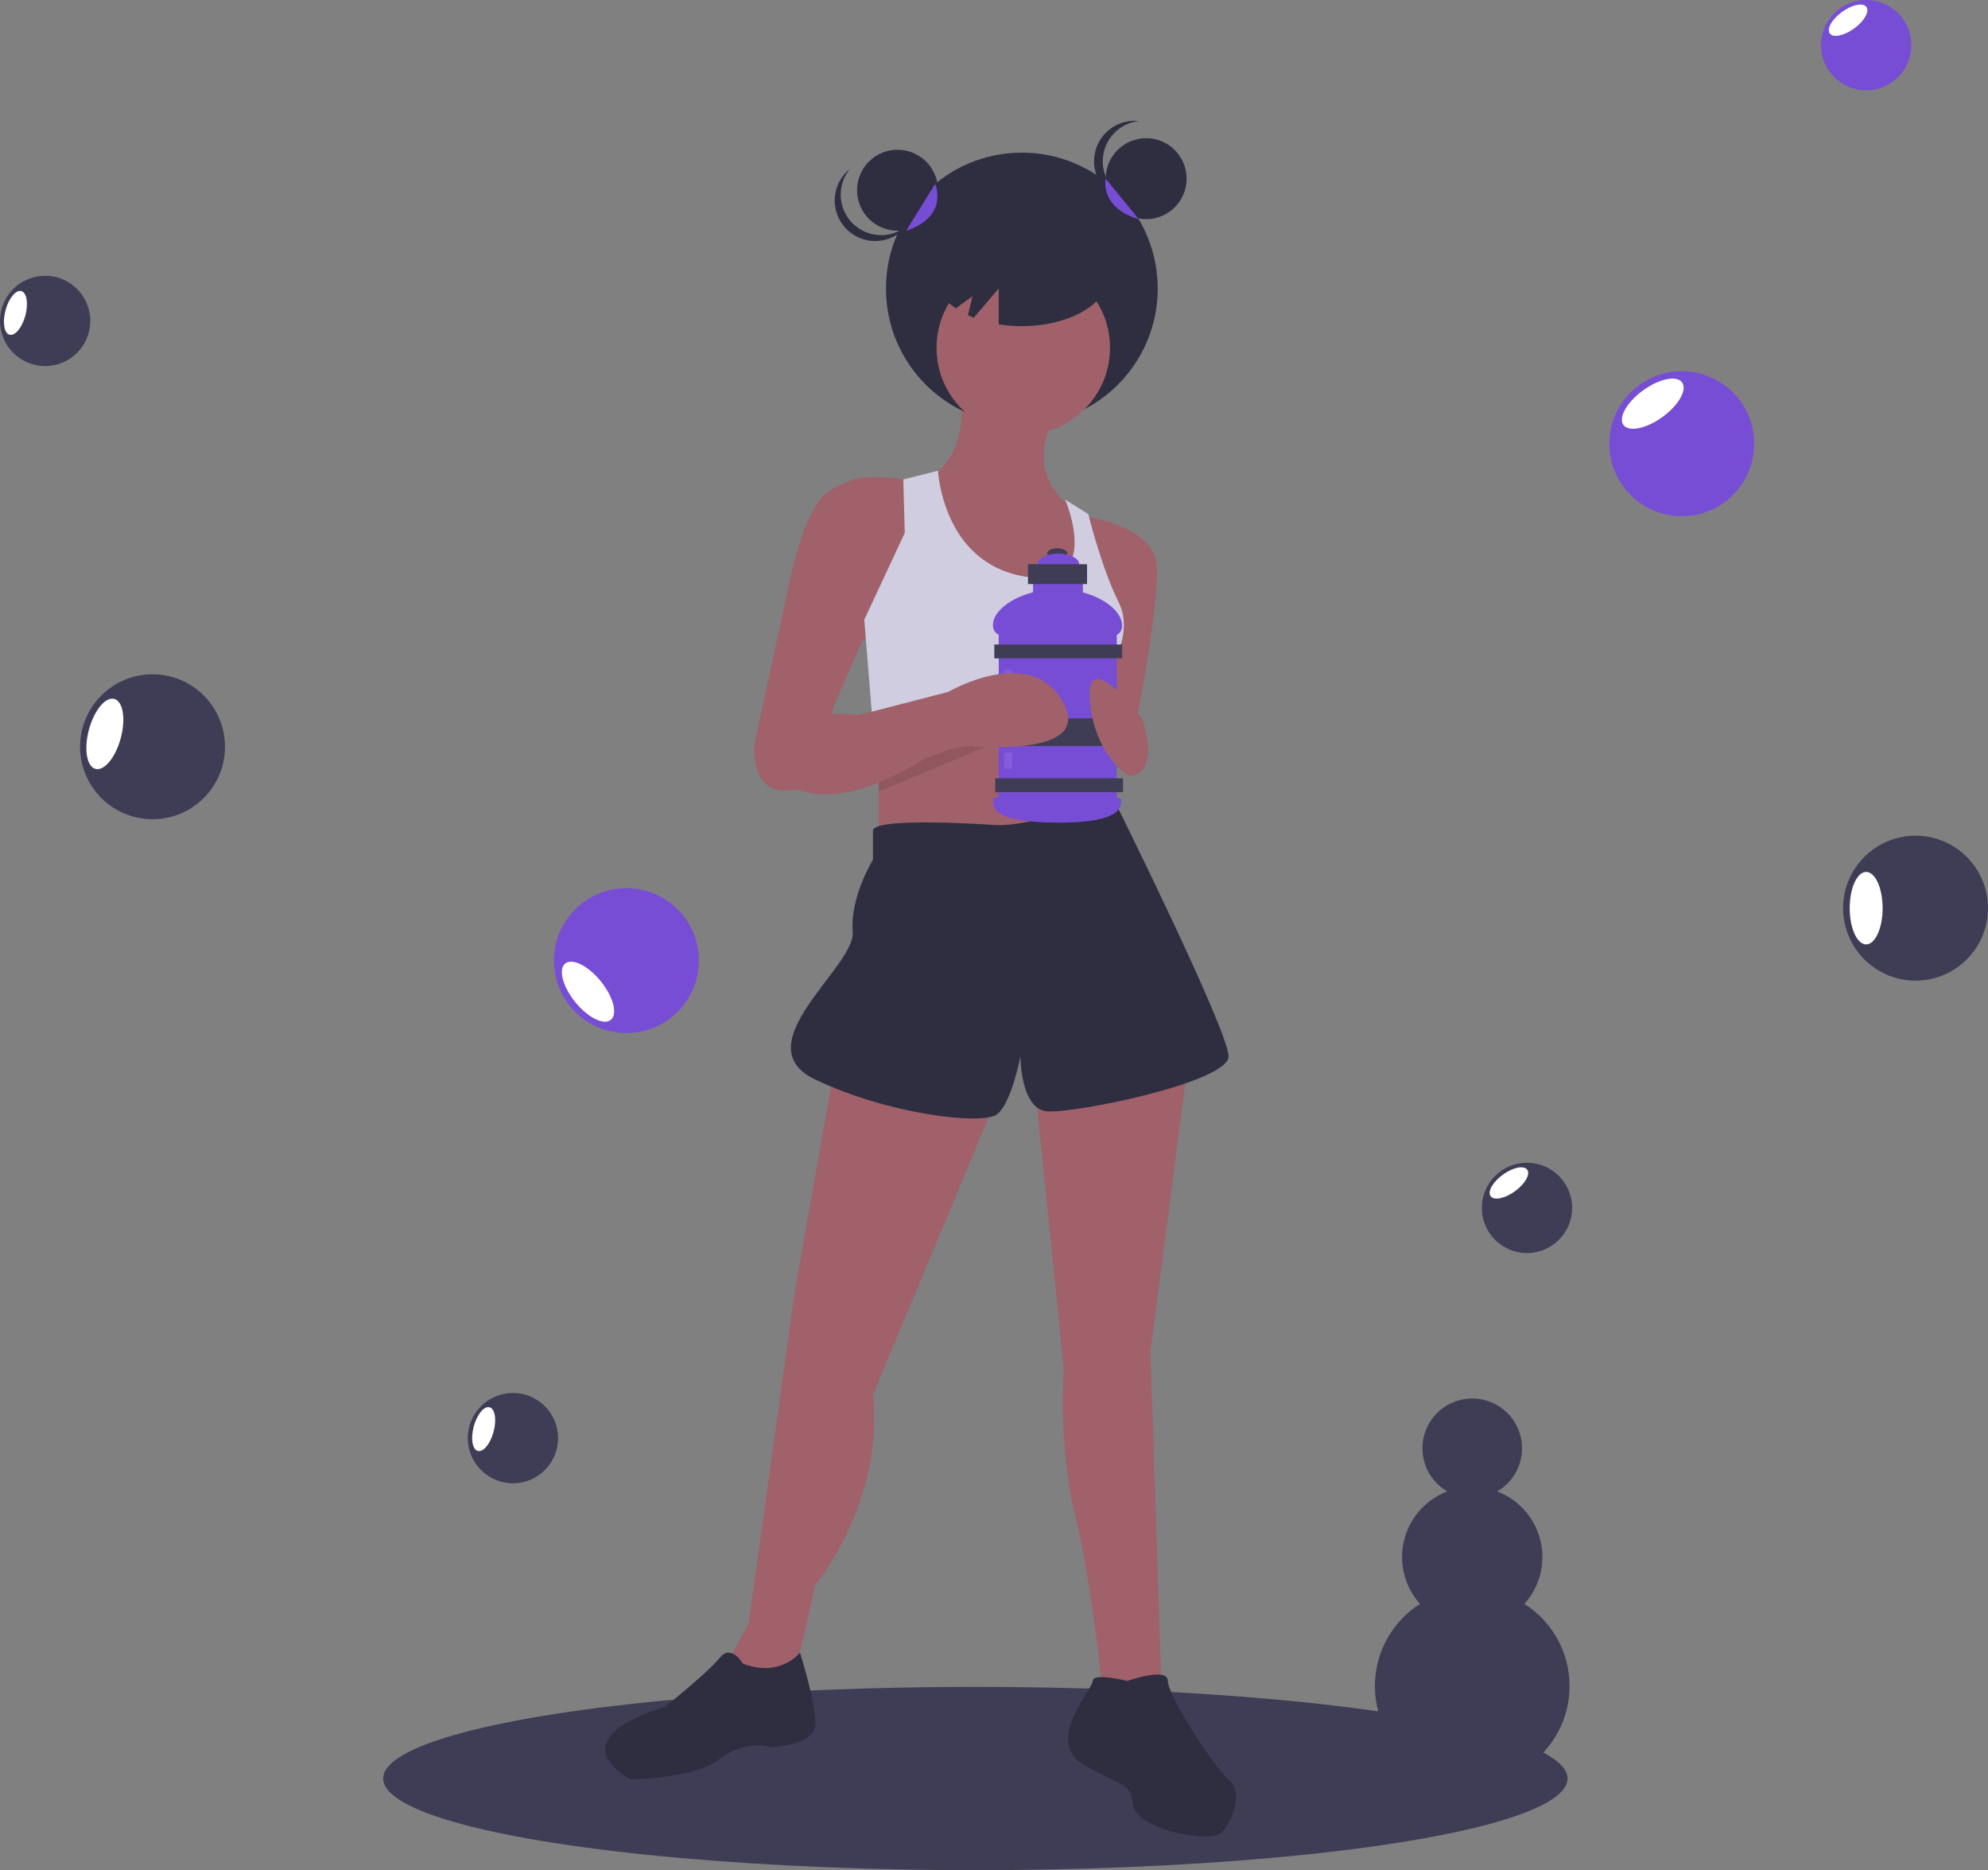 <svg id="aaa444b1-ec30-4a51-a2af-6b879f86a07d" data-name="Layer 1" xmlns="http://www.w3.org/2000/svg" width="817.439" height="768.793" viewBox="0 0 817.439 768.793"><rect x="0" y="0" width="817.439" height="768.793" fill="#808080" stroke="none"/><title>energizer</title><ellipse cx="401.055" cy="731.114" rx="243.5" ry="37.679" fill="#3f3d56"/><path d="M585.888,225.235s5.944,27.342-14.265,38.041c0,0,4.755,60.627,35.663,61.816s30.908-32.097,30.908-32.097l-4.755-17.831s-22.587-13.076-8.321-38.041Z" transform="translate(-191.28 -65.603)" fill="#a0616a"/><circle cx="420.166" cy="118.619" r="55.872" fill="#2f2e41"/><polygon points="361.323 286.829 361.323 353.4 459.99 349.834 452.857 284.452 361.323 286.829" fill="#a0616a"/><circle cx="420.761" cy="142.989" r="35.663" fill="#a0616a"/><path d="M568.057,263.275s-20.209-3.566-27.342,0-15.454,2.378-23.775,36.852l-15.454,71.326s-2.378,21.398,15.454,19.02,16.643-33.285,16.643-33.285l11.888-27.342L566.868,306.071Z" transform="translate(-191.28 -65.603)" fill="#a0616a"/><path d="M635.816,277.54s28.53,3.566,30.908,19.02-10.699,78.459-10.699,78.459l-20.209-20.209L646.515,315.581Z" transform="translate(-191.28 -65.603)" fill="#a0616a"/><path d="M562.707,262.681l.594,21.992L546.659,320.336l3.566,43.984,95.389.287-.287-20.496s13.076-16.643,5.944-30.908-12.482-36.257-12.482-36.257l-9.51-5.944s16.048,37.446-17.237,31.502-35.069-43.39-35.069-43.39Z" transform="translate(-191.28 -65.603)" fill="#d0cde1"/><path d="M534.771,502.217l-16.643,93.912-19.02,136.708-8.321,15.454,7.133,15.454,20.209-9.51L526.45,717.384s28.53-34.474,23.775-78.459L601.342,516.482Z" transform="translate(-191.28 -65.603)" fill="#a0616a"/><path d="M616.796,511.727l11.888,116.499s-2.378,32.097,4.755,60.627,11.888,78.459,11.888,78.459h23.775l-4.755-146.218,15.454-118.877Z" transform="translate(-191.28 -65.603)" fill="#a0616a"/><path d="M600.153,404.738s-49.928-3.566-49.928,2.378v11.888s-9.51,15.454-8.321,29.719-45.173,46.362-15.454,60.627,68.948,19.02,74.892,14.265,9.51-23.775,9.51-23.775,0,21.398,10.699,22.587,74.892-11.888,74.892-22.587-47.572-106.395-47.572-106.395S614.419,405.927,600.153,404.738Z" transform="translate(-191.28 -65.603)" fill="#2f2e41"/><path d="M496.731,749.48s-4.755-8.321-9.51-2.378-22.587,20.209-22.587,20.209S420.65,779.2,450.369,797.031c0,0,26.153,0,36.852-8.321s21.398-4.755,21.398-4.755,16.643-1.189,17.831-8.321-6.227-30.671-6.227-30.671S512.185,755.424,496.731,749.48Z" transform="translate(-191.28 -65.603)" fill="#2f2e41"/><path d="M654.837,756.613s-14.265-3.566-14.265,0-20.209,24.964-3.566,34.474,19.02,7.133,20.209,16.643,32.097,16.643,36.852,10.699,8.321-16.643,2.378-21.398-24.964-34.474-24.964-40.418S654.837,756.613,654.837,756.613Z" transform="translate(-191.28 -65.603)" fill="#2f2e41"/><ellipse cx="434.741" cy="227.477" rx="4.173" ry="2.087" fill="#3f3d56"/><ellipse cx="435.216" cy="231.934" rx="8.536" ry="4.363" fill="#774dd6"/><rect x="424.782" y="234.59" width="20.487" height="14.986" fill="#774dd6"/><rect x="410.65" y="258.018" width="48.562" height="73.413" fill="#774dd6"/><path d="M652.674,322.767c0,7.229-11.91,4.742-26.368,4.742s-26.747,2.297-26.747-4.932,12.289-14.796,26.747-14.796S652.674,315.538,652.674,322.767Z" transform="translate(-191.28 -65.603)" fill="#774dd6"/><rect x="408.848" y="264.942" width="52.546" height="5.691" fill="#3f3d56"/><rect x="409.227" y="319.954" width="52.546" height="5.691" fill="#3f3d56"/><rect x="408.848" y="295.293" width="52.546" height="11.382" fill="#3f3d56"/><path d="M652.295,394.473c0,2.41.765,9.295-25.419,9.295-29.593,0-27.127-7.265-27.127-9.675s13.088.948,27.127.948S652.295,392.063,652.295,394.473Z" transform="translate(-191.28 -65.603)" fill="#774dd6"/><rect x="422.696" y="231.934" width="24.281" height="8.157" fill="#3f3d56"/><rect x="412.926" y="275.47" width="3.225" height="17.831" fill="#fff" opacity="0.1"/><rect x="412.926" y="309.425" width="3.225" height="6.639" fill="#fff" opacity="0.1"/><path d="M660.78,360.754s-22.587-29.719-21.398-8.321,14.265,32.097,16.643,32.097S667.913,382.152,660.78,360.754Z" transform="translate(-191.28 -65.603)" fill="#a0616a"/><path d="M552.603,383.647c1.783.288,30.314-10.411,30.314-10.411l17.831-2.378-48.145,20.134Z" transform="translate(-191.28 -65.603)" opacity="0.1"/><path d="M515.751,363.132s9.51-5.944,28.53-3.566l36.852-9.51s34.474-20.209,47.551,4.755S579.944,371.453,579.944,371.453s-41.607,33.285-66.571,15.454Z" transform="translate(-191.28 -65.603)" fill="#a0616a"/><circle cx="369.05" cy="78.201" r="16.643" fill="#2f2e41"/><circle cx="471.283" cy="73.446" r="16.643" fill="#2f2e41"/><path d="M644.732,131.917a16.642,16.642,0,0,1,14.86-16.544,16.643,16.643,0,1,0,0,33.089A16.642,16.642,0,0,1,644.732,131.917Z" transform="translate(-191.28 -65.603)" fill="#2f2e41"/><path d="M541.734,157.266a16.642,16.642,0,0,1-.965-22.217,16.81,16.81,0,0,0-1.343,1.178,16.643,16.643,0,0,0,23.295,23.775,16.812,16.812,0,0,0,1.205-1.318A16.642,16.642,0,0,1,541.734,157.266Z" transform="translate(-191.28 -65.603)" fill="#2f2e41"/><path d="M611.447,158.07c-19.696,0-35.663,9.314-35.663,20.803,0,5.141,3.209,9.839,8.507,13.469l6.866-4.975-1.867,7.793c.775.359,1.566.706,2.391,1.028l10.256-11.966v14.7a59.869,59.869,0,0,0,9.51.754c19.696,0,35.663-9.314,35.663-20.803S631.143,158.07,611.447,158.07Z" transform="translate(-191.28 -65.603)" fill="#2f2e41"/><path d="M645.921,139.049s-2.585,11.888,13.567,16.643" transform="translate(-191.28 -65.603)" fill="#774dd6"/><path d="M575.784,141.213s5.944,13.29-11.888,19.234" transform="translate(-191.28 -65.603)" fill="#774dd6"/><path d="M818.1,724.937a28.843,28.843,0,0,0-11.205-46.239,20.471,20.471,0,1,0-20.503,0,28.843,28.843,0,0,0-11.205,46.239,40.012,40.012,0,1,0,42.914,0Z" transform="translate(-191.28 -65.603)" fill="#3f3d56"/><circle cx="257.572" cy="394.878" r="29.789" fill="#774dd6"/><ellipse cx="433.066" cy="473.261" rx="6.77" ry="14.895" transform="translate(-392.588 312.307) rotate(-38.991)" fill="#fff"/><circle cx="62.722" cy="306.977" r="29.789" fill="#3f3d56"/><ellipse cx="234.392" cy="367.293" rx="14.895" ry="6.77" transform="translate(-372.537 432.379) rotate(-74.91)" fill="#fff"/><circle cx="18.569" cy="131.924" r="18.564" fill="#3f3d56"/><ellipse cx="197.628" cy="194.232" rx="9.282" ry="4.219" transform="translate(-232.636 268.876) rotate(-74.91)" fill="#fff"/><circle cx="210.916" cy="591.181" r="18.564" fill="#3f3d56"/><ellipse cx="389.975" cy="653.489" rx="9.282" ry="4.219" transform="matrix(0.26, -0.966, 0.966, 0.26, -533.786, 794.286)" fill="#fff"/><circle cx="787.65" cy="373.326" r="29.789" fill="#3f3d56"/><ellipse cx="767.34" cy="373.326" rx="6.77" ry="14.895" fill="#fff"/><circle cx="691.513" cy="182.406" r="29.789" fill="#774dd6"/><ellipse cx="870.878" cy="231.56" rx="14.895" ry="6.77" transform="translate(-161.526 489.315) rotate(-35.919)" fill="#fff"/><circle cx="767.34" cy="18.566" r="18.564" fill="#774dd6"/><ellipse cx="951.195" cy="73.918" rx="9.282" ry="4.219" transform="translate(-53.775 506.456) rotate(-35.919)" fill="#fff"/><circle cx="627.873" cy="496.545" r="18.564" fill="#3f3d56"/><ellipse cx="811.728" cy="551.897" rx="9.282" ry="4.219" transform="translate(-360.694 515.526) rotate(-35.919)" fill="#fff"/></svg>